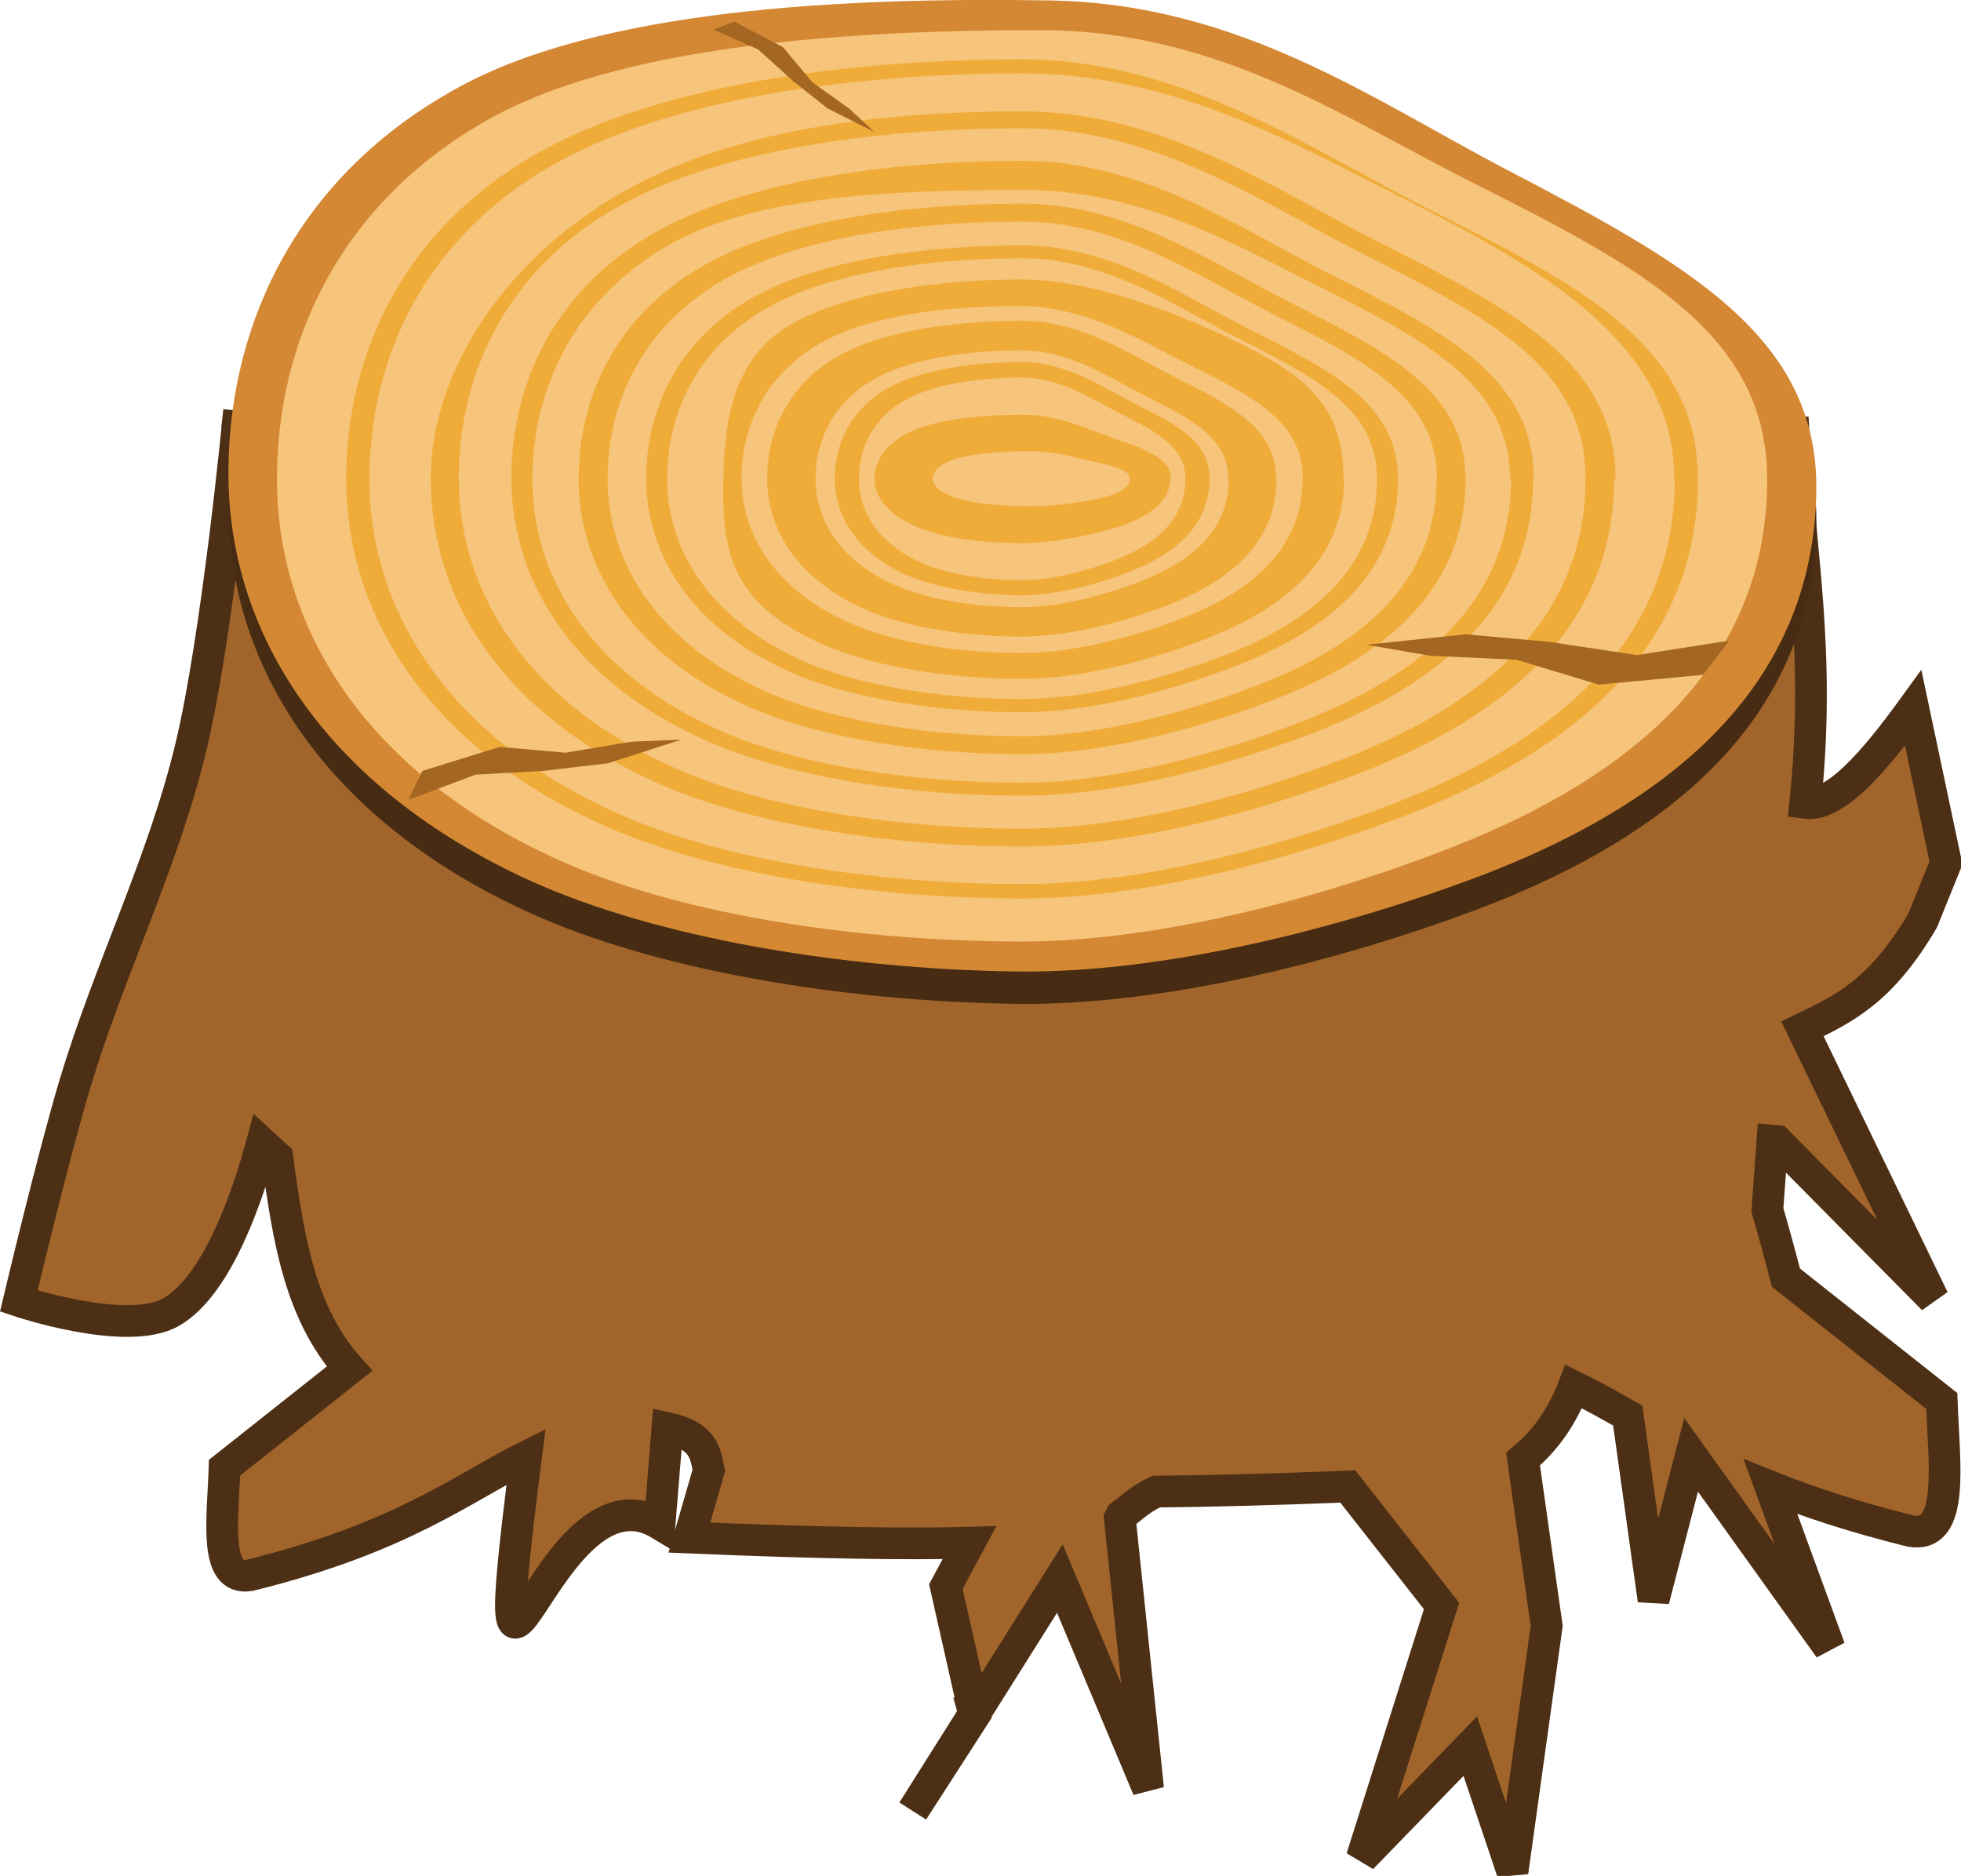 <?xml version="1.0" encoding="UTF-8" standalone="no"?>
<svg
   xmlns:dc="http://purl.org/dc/elements/1.1/"
   xmlns:cc="http://creativecommons.org/ns#"
   xmlns:rdf="http://www.w3.org/1999/02/22-rdf-syntax-ns#"
   xmlns:svg="http://www.w3.org/2000/svg"
   xmlns="http://www.w3.org/2000/svg"
   xmlns:sodipodi="http://sodipodi.sourceforge.net/DTD/sodipodi-0.dtd"
   xmlns:inkscape="http://www.inkscape.org/namespaces/inkscape"
   viewBox="0 0 464.43 444.34"
   width="495.39"
   height="473.96"
   version="1.1"
   id="svg56"
   sodipodi:docname="entry_type__wood.svg"
   inkscape:version="0.92.1 r">
  <defs
     id="defs60" />
  <sodipodi:namedview
     pagecolor="#ffffff"
     bordercolor="#666666"
     borderopacity="1"
     objecttolerance="10"
     gridtolerance="10"
     guidetolerance="10"
     inkscape:pageopacity="0"
     inkscape:pageshadow="2"
     inkscape:window-width="1841"
     inkscape:window-height="1027"
     id="namedview58"
     showgrid="false"
     inkscape:zoom="0.70418265"
     inkscape:cx="415.72836"
     inkscape:cy="66.984725"
     inkscape:window-x="79"
     inkscape:window-y="29"
     inkscape:window-maximized="1"
     inkscape:current-layer="svg56" />
  <path
     d="M56.63 97.34c-.18 1.88-5.22 53.95-11.46 79.8-6.58 27.26-19.33 52.66-27.4 79.5-5.12 17-13.32 51.53-13.32 51.53s25.66 8.63 36.12 2.6c11.1-6.4 18.27-28.1 21.48-40l3.63 3.33c2.6 19.52 5.44 37.14 17.1 50.1l-29.6 23.45c-.4 12.14-2.68 27 6.02 25.48 36.12-8.94 50.16-20.52 65.38-28.07-11.08 87.25 4.76-.3 31.64 15.92l1.85-22.72c8.72 1.9 8.97 6.04 9.8 10.05l-4.6 15.9c30.7 1.3 51.67 1.6 66.34 1.2l-5.6 10.4 6.8 30.2 20.2-32.1 20.9 49.8-6.7-64.1.3-.6c2.5-1.8 4.3-3.8 8.3-5.7 12.6-.1 27.6-.5 45.4-1.2l22.2 28.3-18.9 59.7 25.7-26.5 10 29.8 8.1-58.3-5.6-39.5c5.8-4.8 9.5-10.7 12-17.2 4.3 2.1 8.4 4.4 12.8 6.9l6.1 43.7 8.9-34.4 32.8 45.8-14-38.25c9.1 3.65 19.9 7.2 33.18 10.5 10.6 1.87 7.88-16.13 7.38-30.82l-36.9-29.2c-1.5-5.84-3.1-11.6-4.4-16.04l1.2-16.4 1.1.1 37 37.4-31-64c9.76-4.7 18.6-8.8 28.5-25.7l5.5-13.6-7.76-36.7c-9.7 13.4-18.7 23.47-25.56 22.5 3.78-36.33-1.44-59.16-2.8-87.8l-41.8-.6-1.16-4.2H111.4v.2l-12.17-.2H56.6zm174.1 308.54l-14.55 23.08 14.64-22.72-.1-.36z"
     fill="#a1652b"
     stroke="#4c2f14"
     stroke-width="7.51"
     id="path2" />
  <path
     d="M430.18 123.9c-.65 41.7-28.17 72.1-81.47 91.94-29.1 10.84-71.7 22.5-108.4 21.94-40.3-.62-84.6-7.75-115.1-21.67-47.8-21.8-71.8-58.5-71.1-98 .5-34.1 16.4-68.8 54.3-89.6C142.1 10 199.6 7.1 248.5 7.8c44.85.7 76.35 23.38 108.43 40.15 42.2 22.07 73.8 39.34 73.24 76z"
     color="#000"
     fill="#472c13"
     id="path4" />
  <path
     d="M430.18 116.24c-.65 41.7-28.17 72.1-81.47 91.94-29.1 10.84-71.7 22.5-108.4 21.94-40.3-.62-84.6-7.75-115.1-21.67-47.8-21.9-71.8-58.6-71.1-98.02.5-34.08 16.4-68.87 54.3-89.64C142.1 2.2 199.6-.7 248.5.1c44.84.7 76.34 23.36 108.42 40.13 42.2 22.07 73.8 39.33 73.24 76z"
     color="#000"
     fill="#d48834"
     id="path6" />
  <path
     d="M418.54 113.44c0 39.14-25.38 68.04-75.1 87.43-27.15 10.6-66.94 22.15-101.37 22.15-37.88 0-79.54-6.05-108.28-18.66-45.3-19.84-68.2-53.92-68.2-90.92 0-31.98 14.4-64.85 49.6-84.88C146.6 10.7 200.5 7.14 246.4 7.14c42.08 0 71.96 20.82 102.28 36.08 39.93 20.1 69.83 35.83 69.83 70.22z"
     color="#000"
     fill="#f6c47b"
     id="path8" />
  <path
     d="M402.12 113.44c0 35.5-23.02 61.7-68.1 79.3-24.64 9.6-60.73 20.08-91.95 20.08-34.36 0-72.14-5.48-98.2-16.92C102.83 177.9 82 147 82 113.44c0-29 13.08-58.8 45-76.98 28.48-16.2 73.4-22.4 115.07-22.4 38.16 0 69.23 21.85 96.73 35.7 36.2 18.2 63.32 32.48 63.32 63.67z"
     color="#000"
     fill="#efac39"
     id="path10" />
  <path
     d="M396.65 113.44c0 34.28-22.23 59.6-65.78 76.58-23.78 9.28-58.64 19.4-88.8 19.4-33.17 0-69.66-5.3-94.85-16.34-39.6-17.38-59.73-47.23-59.73-79.64 0-28.02 12.6-56.8 43.4-74.35 27.5-15.7 70.9-21.7 111.1-21.7 36.8 0 65.7 17.3 92.3 30.6 34.9 17.6 62.2 35.2 62.2 65.3z"
     color="#000"
     fill="#f6c47b"
     id="path12" />
  <path
     d="M382.27 113.44c0 31.1-20.17 54.06-59.66 69.46-21.5 8.4-53.1 17.6-80.5 17.6-30.1 0-63.2-4.8-86-14.83-35.9-15.77-54.1-42.84-54.1-72.23 0-25.4 17.5-52.06 45.5-67.98 25-14.2 58.3-19.08 94.8-19.08 33.4 0 60.7 19.14 84.8 31.27 31.7 15.96 55.5 28.46 55.5 55.8z"
     color="#000"
     fill="#efac39"
     id="path14" />
  <path
     d="M375.5 113.44c0 29.6-19.2 51.45-56.78 66.1-20.53 8-50.6 16.75-76.65 16.75-28.63 0-60.13-4.6-81.87-14.2-34.2-15-51.55-40.8-51.55-68.8 0-24.2 10.9-49.1 37.5-64.2 23.74-13.5 61.18-18.7 95.92-18.7 31.82 0 57.72 18.2 80.65 29.7 30.18 15.2 52.78 27.1 52.78 53.1z"
     color="#000"
     fill="#f6c47b"
     id="path16" />
  <path
     d="M363.08 113.44c0 26.84-17.4 46.66-51.5 59.95-18.62 7.2-45.9 15.1-69.52 15.1-25.97 0-54.53-4.2-74.25-12.8-31-13.6-46.7-37-46.7-62.4 0-22 9.9-44.5 34-58.2 21.6-12.3 55.5-17 87-17 28.9 0 52.4 16.5 73.2 27 27.4 13.7 47.9 24.5 47.9 48.1z"
     color="#000"
     fill="#efac39"
     id="path18" />
  <path
     d="M357.87 113.44c0 25.68-16.66 44.65-49.28 57.37-17.9 7-44 14.6-66.6 14.6-24.9 0-52.2-3.9-71.1-12.2-29.7-13-44.8-35.3-44.8-59.6 0-21 9.4-42.5 32.5-55.7C179.2 46.2 212.2 45 242.4 45c27.6 0 49.55 12.57 69.45 22.6 26.2 13.2 45.8 23.5 45.8 46.1z"
     color="#000"
     fill="#f6c47b"
     id="path20" />
  <path
     d="M347.1 113.44c0 23.3-15.12 40.5-44.7 52.03-16.16 6.3-39.84 13.18-60.34 13.18-22.54 0-47.33-3.6-64.44-11.1-26.9-11.8-40.58-32.1-40.58-54.12 0-19.03 8.57-38.6 29.52-50.5 18.7-10.64 48.16-14.7 75.5-14.7 25.05 0 45.44 14.34 63.5 23.42 23.75 11.96 41.54 21.32 41.54 41.8z"
     color="#000"
     fill="#efac39"
     id="path22" />
  <path
     d="M340.24 113.44c0 21.77-14.12 37.85-41.78 48.63-15.1 5.9-37.24 12.33-56.4 12.33-21.06 0-44.24-3.37-60.23-10.4-25.15-11.02-37.93-29.98-37.93-50.56 0-17.8 8.02-36.08 27.6-47.22 17.46-9.94 45-13.74 70.57-13.74 23.4 0 42.47 13.4 59.34 21.9 22.3 11.17 38.9 19.92 38.9 39.06z"
     color="#000"
     fill="#f6c47b"
     id="path24" />
  <path
     d="M331.1 113.44c0 19.74-12.8 34.33-37.88 44.1-13.7 5.35-33.77 11.18-51.15 11.18-19.1 0-40.12-3.05-54.63-9.42-22.82-10-34.4-27.2-34.4-45.87 0-16.14 7.27-32.72 25.03-42.83 15.85-9.02 40.83-12.47 64.02-12.47 21.2 0 38.5 12.16 53.8 19.86 20.1 10.1 35.2 18 35.2 35.4z"
     color="#000"
     fill="#efac39"
     id="path26" />
  <path
     d="M326.14 113.44c0 18.64-12.1 32.4-35.78 41.65-12.93 5-31.9 10.5-48.3 10.5-18.04 0-37.88-2.9-51.58-8.9C168.94 147.2 158 131 158 113.4c0-15.24 6.86-30.9 23.63-40.44 14.95-8.5 38.54-11.78 60.44-11.78 20.04 0 36.36 11.47 50.8 18.74C311.9 89.5 326.14 97 326.14 113.4z"
     color="#000"
     fill="#f6c47b"
     id="path28" />
  <path
     d="M318.32 113.44c0 16.9-10.97 29.4-32.45 37.77-11.73 4.6-28.92 9.6-43.8 9.6-16.36 0-34.36-2.6-46.78-8-19.6-8.5-24-19.4-24-35.4 0-13.8.7-31.8 15.9-40.5 13.5-7.7 34.9-10.7 54.8-10.7 18.2 0 40.1 9.3 53.2 15.9 17.2 8.7 23 16.6 23 31.5z"
     color="#000"
     fill="#efac39"
     id="path30" />
  <path
     d="M308.5 113.44c0 14.73-9.55 25.62-28.26 32.9-10.23 4-25.2 8.35-38.17 8.35-14.26 0-29.95-2.3-40.77-7.1-17.03-7.5-25.67-20.3-25.67-34.3 0-12.1 5.42-24.4 18.67-32 11.82-6.7 29.92-8.8 47.22-8.8 15.84 0 29.3 8.5 40.7 14.2 15.03 7.5 26.3 13.5 26.3 26.4z"
     color="#000"
     fill="#f6c47b"
     id="path32" />
  <path
     d="M302.33 113.44c0 13.36-8.67 23.23-25.64 29.85-9.3 3.6-22.9 7.5-34.7 7.5-13 0-27.2-2.1-37-6.4-15.5-6.8-23.3-18.4-23.3-31.1 0-10.9 4.9-22.2 16.9-29 10.8-6 27.7-8.3 43.4-8.3 14.3 0 26 8.2 36.4 13.4 13.6 6.8 23.8 12.2 23.8 24z"
     color="#000"
     fill="#efac39"
     id="path34" />
  <path
     d="M293.9 113.44c0 11.5-7.47 19.98-22.06 25.67-7.98 3.2-19.66 6.6-29.77 6.6-11.13 0-23.36-1.7-31.8-5.5-13.28-5.8-20.02-15.8-20.02-26.7 0-9.4 4.23-19 14.57-24.9 9.22-5.2 23.76-7.2 37.26-7.2 12.36 0 22.42 7.1 31.32 11.6 11.72 5.9 20.5 10.5 20.5 20.6z"
     color="#000"
     fill="#efac39"
     id="path36" />
  <path
     d="M291 113.44c0 10.85-7.04 18.86-20.82 24.24-7.53 2.93-18.56 6.14-28.1 6.14-10.5 0-22.06-1.68-30.03-5.18-12.54-5.5-18.9-14.95-18.9-25.2 0-8.88 3.98-18 13.74-23.55 8.7-5 22.4-6.9 35.1-6.9 11.6 0 21.1 6.7 29.5 10.9 11.1 5.6 19.4 10 19.4 19.5z"
     color="#000"
     fill="#f6c47b"
     id="path38" />
  <path
     d="M286.45 113.44c0 9.84-6.4 17.1-18.9 21.98-6.82 2.67-16.82 5.57-25.48 5.57-9.52 0-20-1.6-27.22-4.7-11.37-5-17.15-13.6-17.15-22.9 0-8.1 3.62-16.3 12.47-21.4 7.9-4.5 20.35-6.2 31.9-6.2 10.6 0 19.2 6 26.83 9.9 10.04 5 17.56 9 17.56 17.6z"
     color="#000"
     fill="#efac39"
     id="path40" />
  <path
     d="M280.74 113.44c0 8.57-5.56 14.9-16.46 19.16-5.95 2.32-14.67 4.85-22.2 4.85-8.3 0-17.44-1.33-23.74-4.1-9.9-4.34-14.94-11.8-14.94-19.92 0-7 3.16-14.2 10.87-18.6 6.88-3.92 17.73-5.4 27.8-5.4 9.22 0 16.73 5.27 23.38 8.6 8.75 4.4 15.3 7.86 15.3 15.4z"
     color="#000"
     fill="#f6c47b"
     id="path42" />
  <path
     d="M277.14 113.44c0 5.43-5.05 9.44-14.93 12.13-5.3 1.47-13.3 3.08-20.1 3.08-7.5 0-15.8-.84-21.5-2.6-9-2.75-13.5-7.48-13.5-12.6 0-4.45 2.9-9 9.9-11.8 6.3-2.47 16.1-3.42 25.2-3.42 8.4 0 15.2 3.34 21.2 5.46 8 2.7 13.9 4.9 13.9 9.7z"
     color="#000"
     fill="#efac39"
     id="path44" />
  <path
     d="M267.6 113.44c0 2.32-3.36 4.03-9.94 5.18-3.6.63-8.85 1.3-13.4 1.3-5.02.02-10.53-.34-14.33-1.1-6-1.17-9.03-3.2-9.03-5.4 0-1.9 1.9-3.84 6.56-5.03 4.15-1.1 10.7-1.5 16.78-1.5 5.56 0 10.1 1.4 14.1 2.3 5.3 1.2 9.24 2.1 9.24 4.1z"
     color="#000"
     fill="#f6c47b"
     id="path46" />
  <path
     d="M403.4 159.84l-24.77 2.32-19.43-5.88-20.52-.96-15.05-2.6 23.53-2.47 19.7 1.78 20.8 3.14 21.9-3.42M100 182.62l18.33-5.7 15.6 1.37 15.67-2.6 11.78-.5-17.4 5.6-15.15 1.8-16.22.9-15.9 6M173.9 5.1l11.53 6.07 6.97 8.32 8.78 6.3 5.94 5.5-11.1-5.6-8.2-6.5-8.3-7.5L168.96 7"
     fill="#a46623"
     id="path48" />
</svg>
